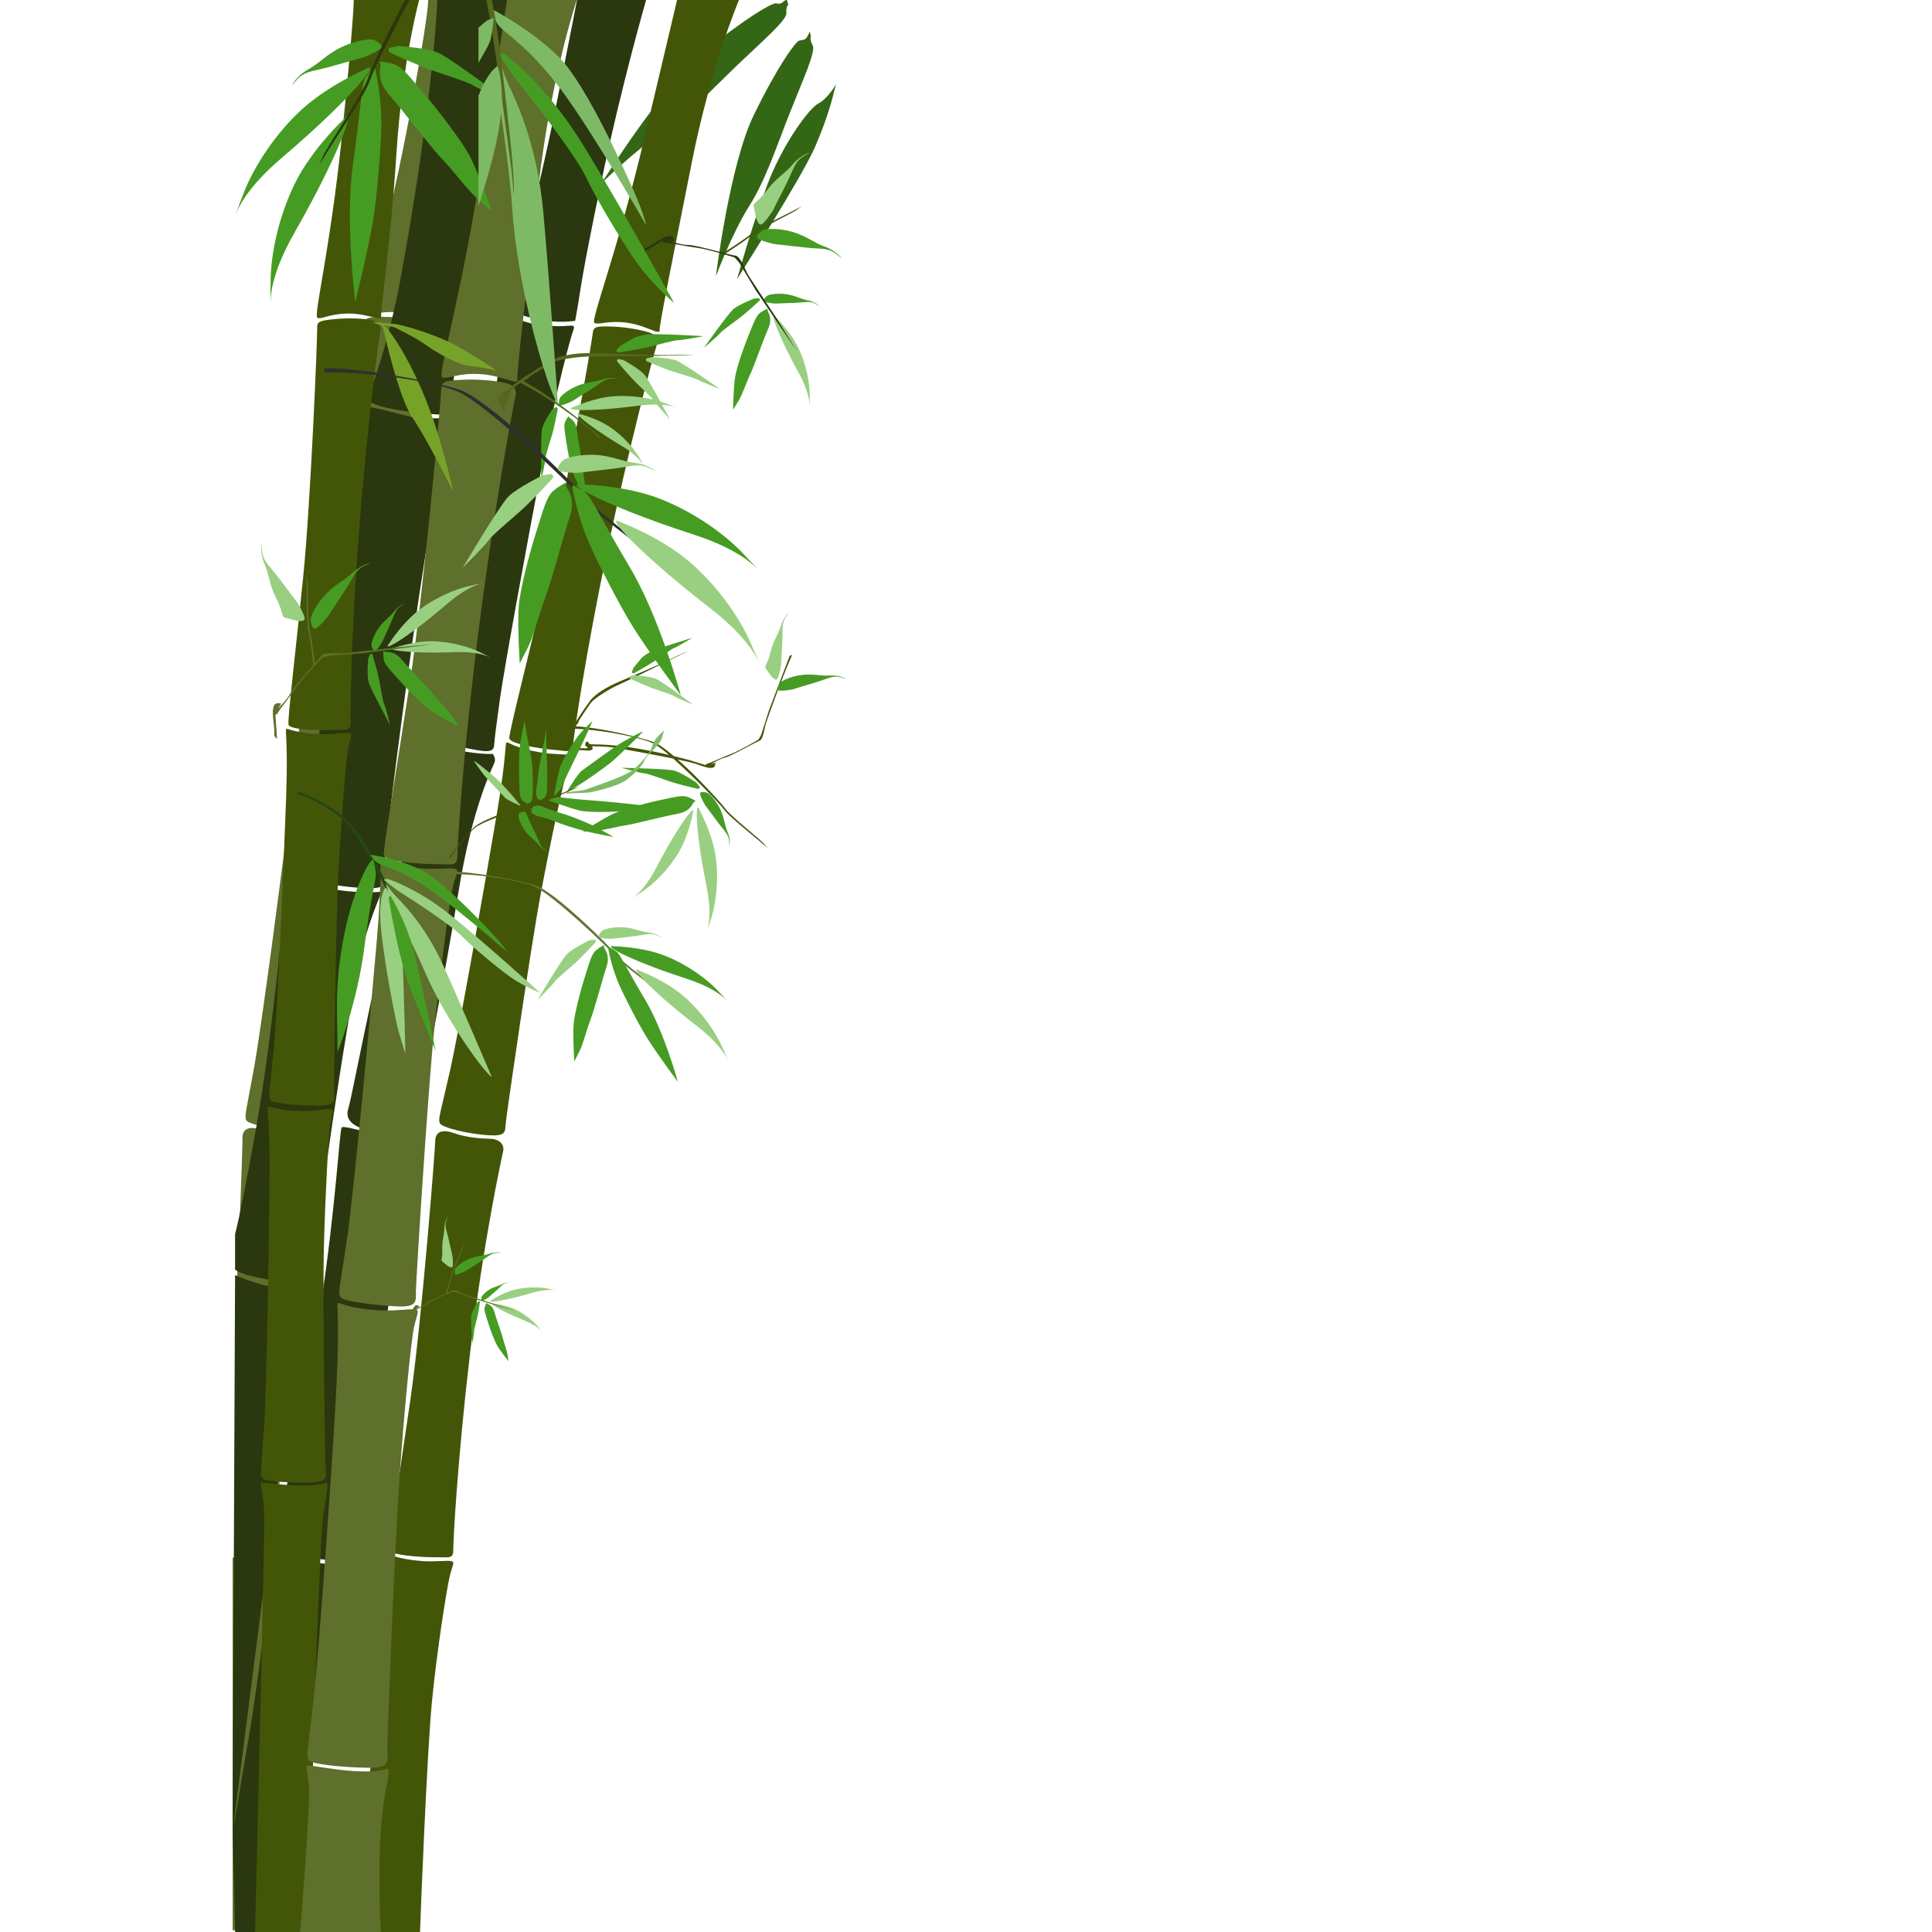 <?xml version="1.0" encoding="utf-8"?>
<!-- Generator: Adobe Illustrator 16.0.0, SVG Export Plug-In . SVG Version: 6.00 Build 0)  -->
<!DOCTYPE svg PUBLIC "-//W3C//DTD SVG 1.1//EN" "http://www.w3.org/Graphics/SVG/1.1/DTD/svg11.dtd">
<svg version="1.1" id="Layer_1" xmlns="http://www.w3.org/2000/svg" xmlns:xlink="http://www.w3.org/1999/xlink" x="0px" y="0px"
	 width="793.701px" height="793.701px" viewBox="0 0 793.701 793.701" enable-background="new 0 0 793.701 793.701"
	 xml:space="preserve">
<g>
	<g>
		<g>
			<g>
				<path fill="#346715" d="M343.474,34.588c0,0-3.295,5.84-7.294,7.942s-14.587,16.819-20.703,32.704
					c-6.118,15.884-12.705,39.478-12.705,39.478s26.351-41.347,31.996-54.194c5.647-12.847,7.765-22.425,7.765-22.425
					L343.474,34.588z"/>
				<path fill="#346715" d="M333.157,15.11c0,0-0.707,0.934,0.705,3.504c1.411,2.57-4.234,14.717-9.411,27.798
					c-5.177,13.082-9.881,27.565-16.704,38.31c-6.822,10.745-13.646,28.732-13.646,28.732s5.646-45.784,15.528-66.107
					c9.882-20.323,17.176-30.134,18.587-30.601c1.412-0.467,2.589,0,3.528-1.869c0.941-1.869,0.941-1.869,0.941-1.869L333.157,15.11
					z"/>
				<path fill="#346715" d="M323.882,1.921c0,0-1.033,0.558-0.826,3.478c0.208,2.919-10.015,11.635-20.201,21.395
					c-10.186,9.759-20.53,20.989-31.236,27.943s-24.444,20.496-24.444,20.496s24.311-39.307,41.81-53.709
					C306.482,7.121,317.226,1.21,318.704,1.369c1.479,0.158,1.648,0.515,3.286-0.796c1.64-1.311,1.372-0.164,1.372-0.164
					L323.882,1.921z"/>
			</g>
			<path fill="#5F6F2C" d="M149.043,302.346c0.146-3.864,3.294-35.961,10.413-79.508c7.116-43.546,15.517-81.682,16.626-85.505
				c1.109-3.824-1.421-4.841-3.331-5.4c-2.542-0.743-8.981-1.822-15.409-1.751c-6.431,0.07-7.565,0.349-7.672,3.244
				c-0.11,2.897-9.229,73.847-15.252,105.513c-6.022,31.667-11.912,59.794-11.679,62.058c0.236,2.267,12.716,3.719,18.491,3.945
				C147.005,305.167,148.896,306.207,149.043,302.346z M128.227,459.04c0.138-3.616,7.196-73.584,10.19-94.57
				c2.997-20.988,7.27-46.649,8.71-51.475c1.44-4.828,2.41-5.58,1.017-6.105c-1.394-0.527-6.9,0.067-12.384-0.642
				c-10.475-1.353-13.212-3.664-14.005-3.539c-0.787,0.128,0.304,4.421-2.654,28.56c-2.96,24.139-11.592,90.108-14.771,107.623
				c-3.177,17.518-3.991,19.562-3.167,21.299c0.84,1.769,11.873,3.961,20.268,4.097C128.655,464.405,128.089,462.66,128.227,459.04z
				 M177.094,130.855c-0.292-2.272,5.088-30.556,11.096-69.91c6.008-39.354,15.172-60.946,15.172-60.946h-27.499
				c0,0,0.854,3.344-8.528,52.367c-9.384,49.024-18.965,75.848-17.119,76.674c1.852,0.827,5.625-1.515,13.854-0.642
				C171.711,129.209,177.381,133.13,177.094,130.855z M96.571,540.334v97.999c3.646,0.242,7.656,0.238,10.273,0.104
				c5.771-0.293,7.746,0.572,7.549-3.286c-0.2-3.862,0.069-36.116,3.271-80.13c3.349-46.094,9.604-82.332,9.968-84.189
				c0.763-3.908-3.004-5.139-4.992-5.127c-3.785,0.022-9.481,0.146-15.64-1.712c-6.111-1.844-7.554,0.942-7.403,3.835
				C99.705,469.928,98.468,507.566,96.571,540.334z M101.512,640.23c-1.883-0.072-3.512-0.199-5.94-0.354v153.118l12.066-0.479
				c-0.118-7.656-0.352-74.062,0.721-94.531c1.108-21.173,4.074-47.117,5.076-52.053c1.003-4.938,1.903-5.774,0.469-6.173
				C112.469,639.357,107.037,640.444,101.512,640.23z"/>
			<g>
				<path fill="#2B370E" d="M213.601-0.001c0,0-11.303,53.868-16.654,90.255c-5.354,36.386-11.04,62.783-11.04,71.345
					c0,8.562,0.671,7.848-1.337,8.562c-2.008,0.713-17.062-0.714-25.09-2.497c-8.029-1.784-9.701-3.924-8.696-4.281
					c1.002-0.356,9.182-23.87,13.715-48.515c13.714-74.556,15.16-114.868,15.16-114.868H213.601z"/>
				<path fill="#2B370E" d="M183.897,171.586c0,0,2.009-0.356,1.34,1.784c-0.668,2.141-6.02,24.257-13.045,71.345
					c-7.025,47.088-13.714,101.668-14.049,107.73c-0.336,6.066,0.668,9.989-1.674,11.773c-2.341,1.785-21.075-0.355-27.766-2.498
					c-6.689-2.139-10.037-5.705-10.037-5.705s-1.488-2.144,1.933-10.703c3.42-8.562,12.825-51.218,19.848-96.879
					c7.025-45.66,8.661-80.414,9.668-81.127c1.003-0.713,7.023,1.07,15.72,3.211C174.533,172.658,183.897,171.586,183.897,171.586z"
					/>
				<path fill="#2B370E" d="M96.571,523.857c4.589,1.883,12.169,4.875,19.757,5.522c8.361,0.714,11.037-0.712,11.037-0.712
					s2.008-0.002,1.005,2.496c-1.005,2.498-4.837,14.271-7.771,30.323c-2.936,16.052-25.028,191.22-25.028,191.22L96.571,523.857z"
					/>
				<path fill="#2B370E" d="M96.571,507.04c1.859-7.431,4.447-19.974,8.717-44.006c6.021-33.893,12.376-94.177,11.373-98.101
					c-1.005-3.924,1.003-6.063,2.008-5.351c1.004,0.714,10.035,4.636,20.071,6.064c10.036,1.426,18.064,0.712,18.064,0.712
					s-3.559,8.205-6.356,17.479c-6.021,19.979-17.062,98.457-19.068,114.866c-2.008,16.41-3.01,23.187-2.008,27.11
					c1.004,3.925-17.729,0.356-25.424-1.428c-3.195-0.741-5.687-1.61-7.377-2.801V507.04z"/>
			</g>
			<g>
				<g>
					<path fill="#2B370E" d="M170.486,467.007c0,0,1.788-0.321,1.192,1.608c-0.595,1.932-5.361,21.878-11.62,64.347
						c-6.258,42.469-12.216,91.693-12.515,97.161c-0.298,5.471,0.595,9.01-1.49,10.619c-2.085,1.608-18.773-0.322-24.733-2.254
						c-5.957-1.93-8.939-5.146-8.939-5.146s-1.326-1.934,1.721-9.653c3.046-7.721,11.425-46.192,17.681-87.375
						c6.258-41.18,7.715-72.524,8.611-73.168c0.893-0.644,6.257,0.966,14.003,2.896
						C162.146,467.973,170.486,467.007,170.486,467.007z"/>
					<path fill="#2B370E" d="M95.571,751.54c1.657-6.701,2.155-12.218,5.96-33.894c5.363-30.566,9.955-72.722,9.062-76.261
						c-0.896-3.538,0.893-5.469,1.789-4.825c0.893,0.644,8.938,4.182,17.878,5.469c8.939,1.286,16.091,0.643,16.091,0.643
						s-3.17,7.4-5.661,15.766c-5.364,18.019-16.199,88.798-17.986,103.597c-1.788,14.801-1.625,31.666-1.428,31.666
						c8.091,0-16.969,0-24.705,0L95.571,751.54z"/>
				</g>
				<path fill="#2B370E" d="M265.426-0.001c0,0-10.012,34.707-18.277,74.035c-8.266,39.33-8.783,46.023-9.816,51.881
					c-1.034,5.856-1.034,5.856-1.034,5.856s-7.233,1.395-16.534-0.836c-9.3-2.231-11.883-4.184-11.883-4.184
					s-0.516-1.116,1.548-6.416c2.068-5.3,11.11-37.376,19.378-78.657c8.266-41.282,8.219-41.68,8.219-41.68H265.426z"/>
				<path fill="#2B370E" d="M220.54,133.447c0,0,4.391,0.558,9.299,0.558c4.91,0,6.718-1.116,5.685,1.674
					c-1.033,2.788-6.459,22.035-12.399,52.996c-5.943,30.961-16.018,85.91-17.826,99.019c-1.808,13.11-2.067,15.621-2.324,18.689
					c-0.26,3.07-3.876,2.511-11.886,0.837c-8.008-1.675-14.207-3.626-16.274-6.137c-2.066-2.511,0.775-2.232,3.359-13.11
					c1.525-6.423,16.532-80.331,20.15-97.067c3.615-16.735,9.042-55.506,8.784-58.576c-0.26-3.067-1.291-4.184,3.876-1.953
					C216.149,132.61,220.54,133.447,220.54,133.447z"/>
				<path fill="#2B370E" d="M202.454,309.729c0,0-5.422,0.279-13.689-1.395s-14.21-4.184-15.499-4.463
					c-1.294-0.279-0.261,5.3-2.328,18.967c-2.065,13.668-11.542,57.31-16.968,81.576c-5.424,24.268-9.639,47.012-10.931,51.194
					c-1.292,4.186,1.809,6.694,5.939,8.09c4.136,1.395,17.826,3.067,21.185,1.952c3.357-1.116,2.397-5.729,3.209-13.515
					c1.322-12.697,8.818-47.722,14.992-85.811c5.838-36.018,14.35-51.577,14.866-53.25
					C203.746,311.401,202.454,309.729,202.454,309.729z"/>
			</g>
			<path fill="#435607" d="M235.447,305.791c0.316-3.854,4.871-35.785,13.896-78.982c9.022-43.197,19.089-80.933,20.364-84.704
				c1.276-3.772-1.206-4.897-3.089-5.539c-2.509-0.852-8.893-2.209-15.318-2.417c-6.427-0.208-7.573,0.021-7.808,2.909
				c-0.237,2.889-12.462,73.376-19.87,104.752c-7.408,31.376-14.528,59.222-14.394,61.493c0.136,2.275,12.539,4.267,18.3,4.742
				C233.288,308.521,235.131,309.642,235.447,305.791z M258.101,132.659c7.598,1.141,13.092,5.304,12.903,3.019
				c-0.192-2.283,5.539-30.227,13.27-69.284c7.732-39.056,19.304-66.396,19.304-66.396h-25.435c0,0-1.916,8.271-13.442,56.842
				c-11.527,48.571-22.277,74.955-20.47,75.86C246.044,133.607,249.916,131.431,258.101,132.659z M145.158,793.7h27.395
				c0.219-7.653,2.901-73.963,4.872-94.366c2.037-21.105,6.14-46.939,7.357-51.827c1.22-4.89,2.156-5.687,0.74-6.146
				c-1.416-0.462-6.89,0.389-12.401-0.064c-10.524-0.863-13.363-3.045-14.15-2.884c-0.778,0.166-0.495,4.403-2.352,28.655
				c-1.86,24.253-6.483,90.557-8.861,108.201C146.305,786.056,145.394,791.07,145.158,793.7z M186.214,636.779
				c-0.03-3.867,1.655-36.079,6.786-79.912c5.371-45.904,13.212-81.838,13.657-83.678c0.935-3.871-2.776-5.264-4.763-5.338
				c-3.783-0.142-9.479-0.266-15.55-2.388c-6.024-2.106-7.588,0.614-7.564,3.511c0.021,2.899-5.481,73.227-10.058,105.142
				c-4.577,31.917-9.183,60.288-8.845,62.54s12.87,3.123,18.65,3.079C184.306,639.692,186.242,640.643,186.214,636.779z
				 M207.77,461.435c0.296-3.606,10.421-73.203,14.334-94.039c3.914-20.839,9.312-46.29,10.962-51.049
				c1.65-4.761,2.653-5.47,1.285-6.055c-1.369-0.587-6.897-0.231-12.346-1.177c-10.405-1.805-13.037-4.233-13.835-4.142
				c-0.793,0.094,0.108,4.43-3.906,28.418c-4.019,23.987-15.538,89.521-19.482,106.881c-3.945,17.363-4.847,19.37-4.1,21.142
				c0.761,1.803,11.687,4.472,20.066,4.971C207.962,466.813,207.472,465.045,207.77,461.435z"/>
			<g>
				<g>
					<path fill="#435607" d="M172.199-0.001c0,0-6.873,24.89-9.336,63.104c-2.461,38.214-6.725,64.798-6.251,66.951
						c0.473,2.154-5.35-1.118-12.809-1.24c-8.036-0.133-11.487,2.435-13.346,1.8c-1.859-0.633,5.127-27.149,10.032-74.915
						c4.903-47.766,4.841-55.699,4.841-55.699H172.199z"/>
					<path fill="#435607" d="M156.187,136.343c-0.748,3.758-5.63,41.01-8.808,83.336c-3.18,42.325-3.492,73.345-3.304,77.057
						c0.188,3.711-1.73,2.876-7.337,3.155c-5.607,0.277-17.803-0.048-18.223-2.196c-0.422-2.15,2.884-29.599,6.015-60.45
						c3.131-30.851,5.91-99.6,5.77-102.383c-0.138-2.784,0.933-3.147,7.146-3.765c6.214-0.618,12.534-0.136,15.058,0.359
						C154.398,131.828,156.933,132.585,156.187,136.343z"/>
					<path fill="#435607" d="M143.592,301.167c1.392,0.385,0.518,1.186-0.465,5.934c-0.983,4.746-2.933,29.695-4.045,50.058
						c-1.111,20.36-1.981,87.992-1.807,91.47c0.175,3.477,0.892,5.562-6.128,5.606c-7.02,0.047-18.81-0.731-19.954-2.191
						c-1.14-1.46-0.334-3.62,1.249-20.672c1.587-17.053,4.32-80.986,5.129-104.364c0.808-23.378-0.616-27.399,0.137-27.587
						c0.755-0.188,3.602,1.792,13.849,2.192C136.923,301.823,142.199,300.78,143.592,301.167z"/>
				</g>
				<g>
					<path fill="#435607" d="M136.055,455.652c1.404,0.349,0.551,1.172-0.302,5.944c-0.854,4.771-2.122,29.763-2.678,50.148
						c-0.557,20.383,0.416,88.014,0.687,91.485c0.27,3.471,1.042,5.536-5.973,5.769c-7.016,0.235-18.822-0.226-20.008-1.654
						c-1.178-1.429-0.431-3.609,0.688-20.697c1.119-17.09,2.109-81.073,2.281-104.464c0.17-23.392-1.364-27.373-0.615-27.581
						c0.749-0.209,3.647,1.694,13.901,1.818C129.406,456.488,134.653,455.305,136.055,455.652z"/>
					<path fill="#435607" d="M133.753,608.999c0,0,1.192-0.396,0.583,3.598c-0.605,3.994-1.965,11.12-2.386,20.375
						c-2.038,44.665-2.036,44.632-5.312,160.729h-21.852c4.087-170.327,4.085-170.373,3.43-176.826
						c-0.654-6.478-1.836-7.903-0.607-7.847c1.228,0.059,9.258,1.161,15.083,1.274C132.186,610.484,133.753,608.999,133.753,608.999
						z"/>
				</g>
			</g>
			<g>
				<g>
					<path fill="#5F6F2C" d="M236.938-0.001c0,0-10.533,31.349-15.706,76.267c-5.169,44.917-9.095,77.072-8.664,79.639
						c0.43,2.566-6.242-1.63-15.029-2.211c-9.469-0.625-13.69,2.198-15.844,1.342c-2.155-0.856,7.656-31.714,16.274-87.753
						c8.617-56.039,10.284-67.283,10.284-67.283H236.938z"/>
					<path fill="#5F6F2C" d="M211.69,163.297c-1.105,4.387-9.069,48.029-15.328,97.753c-6.262,49.722-8.473,86.283-8.473,90.671
						c0,4.387-2.211,3.292-8.837,3.292c-6.627,0-20.99-1.097-21.358-3.656c-0.367-2.56,5.156-34.734,10.681-70.93
						c5.522-36.195,12.881-117.1,12.881-120.391c0-3.291,1.283-3.656,8.648-4.021c7.365-0.365,14.791,0.573,17.735,1.304
						C209.853,157.867,212.795,158.909,211.69,163.297z"/>
					<path fill="#5F6F2C" d="M187.059,356.917c1.619,0.536,0.541,1.429-0.899,6.968c-1.44,5.541-5.218,34.848-7.74,58.793
						c-2.521,23.943-7.558,103.645-7.558,107.755c0,4.109,0.719,6.61-7.561,6.253c-8.279-0.355-22.138-1.965-23.396-3.752
						c-1.263-1.788-0.181-4.289,2.698-24.303c2.881-20.017,9.899-95.246,12.239-122.766c2.339-27.52,0.9-32.343,1.801-32.523
						c0.899-0.178,4.138,2.324,16.198,3.396C179.155,357.299,185.439,356.38,187.059,356.917z"/>
				</g>
				<g>
					<path fill="#5F6F2C" d="M170.768,537.998c1.708,0.502,0.614,1.472-0.687,7.296c-1.303,5.828-4.188,36.511-5.957,61.562
						c-1.767,25.049-5.155,108.311-5.008,112.595c0.149,4.284,0.988,6.864-7.656,6.786c-8.643-0.077-23.146-1.263-24.524-3.083
						c-1.382-1.818-0.342-4.464,1.942-25.429c2.282-20.968,7.896-99.638,9.346-128.409c1.45-28.771-0.223-33.748,0.709-33.968
						c0.932-0.218,4.398,2.277,17.006,2.968C162.544,538.678,169.061,537.496,170.768,537.998z"/>
					<path fill="#5F6F2C" d="M158.797,726.548c0,0,1.49-0.424,0.53,4.458c-0.961,4.882-1.96,9.61-2.846,20.983
						c-1.318,16.917-0.086,41.711-0.086,41.711h-33.07c0,0,4.103-50.792,3.638-58.796c-0.462-8.007-1.839-9.823-0.335-9.688
						c1.511,0.133,11.333,1.913,18.492,2.354C156.79,728.294,158.797,726.548,158.797,726.548z"/>
				</g>
			</g>
			<g>
				<path fill="#435607" d="M235.885,299.375c-0.427,0.73-0.785,1.382-0.854,1.496c-0.101,0.157-1.032,2.463-1.609,3.898
					l-0.438-1.301c0.216-0.487,0.471-1.068,0.78-1.775c0.315-0.717,0.711-1.507,1.164-2.337c-0.048,0-0.098-0.001-0.145-0.001
					l0.214-0.131c2.097-3.821,5.334-8.473,7.245-11.119c2.353-3.252,7.59-6.123,11.995-8.007c4.403-1.885,17.096-7.219,21.79-9.567
					c4.692-2.347,6.949-3.203,6.949-3.203s-23.197,11.477-28.25,13.71c-5.054,2.234-10.489,5.943-11.734,7.42
					c-1.247,1.477-5.323,7.839-5.323,7.839s0.264,0.267-0.424,1.022c-0.205,0.226-0.476,0.622-0.754,1.063
					c9.911,0.522,25.121,4.159,31.721,6.361c2.07,0.69,5.179,2.942,8.62,5.884c2.383,0.586,5.392,1.342,6.919,1.795
					c2.755,0.82,6.149,1.886,6.149,1.886l0.324-0.459l1.742-0.588c0,0,5.38-2.391,8.771-3.701
					c3.394-1.311,10.637-5.602,10.637-5.602l0.147-0.015c0.535-0.753,1.208-2.169,1.208-2.169l3.194-10.026l8.488-22.333
					l1.022-0.339c-0.106,0.233-0.228,0.476-0.328,0.707c-4.322,9.83-9.487,24.602-10.32,27.037c-0.83,2.433-1.157,6.978-2.822,7.534
					c-1.665,0.555-11.188,6.109-14,6.821c-2.812,0.715-5.942,2.861-5.942,2.861l1.851-0.725c0,0,0.189,1.989-1.312,2.128
					s-2.485-0.119-6.614-1.589c-1.207-0.429-4.018-1.087-7.514-1.825c8.267,7.348,17.77,17.76,19.425,20.071
					c2.349,3.281,15.508,13.539,16.274,14.854l1.387,1.658c-1.917-2.092-15.633-12.614-18.043-15.979
					c-1.665-2.329-12.516-13.591-20.916-20.992c-8.336-1.71-19.349-3.694-22.691-4.27c-5.082-0.881-10.677-0.761-10.677-0.761
					s-0.233-0.328,0.191,0.434c0.428,0.761-0.147,1.618-3.366,1.217c-1.213-0.152-3.172-0.048-5.361,0.184l-0.354-1.054
					c3.75-0.143,6.977,0.05,6.977,0.05l-0.005-0.604l-0.907-0.468l0.118-0.918c0,0,0.115-0.917,0.89-0.737
					c0.781,0.18,0.115,0.644,0.956,0.968c0.844,0.324,4.443-0.212,13.785,0.981c9.343,1.194,17.286,3.139,17.286,3.139
					s0.563,0.135,1.432,0.344c-2.748-2.334-5.113-4.109-6.619-4.799C262.024,302.504,245.633,299.65,235.885,299.375z"/>
				<g>
					<g>
						<path fill="#469C23" d="M319.515,282.494c0,0-0.327,0.718,0.315,1.129c0.646,0.412,5.384-0.187,6.468-0.604
							c1.084-0.421,9.155-2.673,12.102-3.794c2.949-1.12,4.285-1.349,5.651-1.217c1.367,0.132,3.517,0.923,3.517,0.923
							s-2.518-1.647-6.47-1.407c-3.957,0.24-6.973-0.797-11.428-0.277c-4.456,0.519-8.544,2.336-9.235,3.307
							C319.744,281.529,319.515,282.494,319.515,282.494z"/>
						<path fill="#99CF81" d="M318.064,278.905c0,0,0.568,0.553,1.179,0.095s1.677-5.084,1.653-6.237
							c-0.022-1.157,0.627-9.455,0.583-12.586c-0.046-3.136,0.197-4.459,0.793-5.688c0.594-1.227,2.084-2.959,2.084-2.959
							s-2.424,1.78-3.558,5.547c-1.136,3.771-3.156,6.224-4.198,10.556c-2.057,8.529-3.644,4.573-0.052,9.749
							C317.23,278.359,318.064,278.905,318.064,278.905z"/>
					</g>
					<g>
						<path fill="#469C23" d="M284.81,329.89c-0.588,0.862-1.584,3.502-6.311,4.389c-6.154,1.155-17.959,4.242-20.864,4.67
							c-4.336,0.641-10.156,2.275-13.373,2.463c-3.218,0.191-4.82,0.207-4.82,0.207s8.21-5.333,12.737-7.424
							c4.526-2.092,14.646-4.612,19.733-5.659c5.09-1.046,8.348-1.978,10.511-1.173c2.156,0.803,3.342,1.729,3.342,1.729
							l-0.037,0.173C285.728,329.265,285.398,329.023,284.81,329.89z"/>
						<path fill="#469C23" d="M288.458,325.4c0,0-0.703-0.062-0.861,0.594c-0.16,0.654,1.724,4.417,2.394,5.194
							c0.668,0.777,4.918,6.825,6.722,8.948c1.804,2.123,2.384,3.165,2.67,4.339c0.288,1.174,0.247,3.188,0.247,3.188
							s0.653-2.57-0.7-5.783c-1.356-3.215-1.36-6.022-3.094-9.573c-1.735-3.55-4.457-6.414-5.478-6.707
							C289.337,325.311,288.458,325.4,288.458,325.4z"/>
						<path fill="#99CF81" d="M287.347,332.735c0,0,5.379,9.743,6.697,19.395c1.321,9.652,0.028,18.898-1.688,24.554
							c-1.717,5.654-2.106,6.325-2.106,6.325s2.741-5.463-0.026-19.114c-2.77-13.646-3.605-22.106-3.847-25.647
							c-0.244-3.538-0.146-6.627,0.315-6.458C287.156,331.958,287.347,332.735,287.347,332.735z"/>
						<path fill="#99CF81" d="M284.669,333.876c0,0-1.678,9.423-6.034,16.615c-4.354,7.189-10.242,12.708-14.468,15.59
							c-4.225,2.877-4.851,3.119-4.851,3.119s4.811-2.202,10.359-12.852c5.553-10.647,9.587-16.78,11.346-19.286
							c1.759-2.509,3.504-4.531,3.721-4.17C284.962,333.253,284.669,333.876,284.669,333.876z"/>
						<path fill="#469C23" d="M287.532,323.303c0,0-0.193,0.921-0.904,0.768c-2.415-0.528-8.233-1.995-10.614-2.76
							c-3.085-0.993-9.761-3.513-11.272-3.604c-1.508-0.09-9.475-2.281-9.475-2.281s18.781,0.332,21.81,1.178
							c3.03,0.848,9.022,4.906,9.022,4.906L287.532,323.303z"/>
					</g>
					<g>
						<path fill="#99CF81" d="M258.725,277.848c0,0-0.362,0.727,0.202,0.997c1.919,0.917,6.645,2.997,8.668,3.735
							c2.624,0.957,8.496,2.776,9.569,3.511c1.067,0.733,7.64,3.457,7.64,3.457s-12.902-9.691-15.407-10.717
							c-2.506-1.025-8.741-1.44-8.741-1.44L258.725,277.848z"/>
						<path fill="#469C23" d="M259.54,276.123c0,0,0.379,0.718,0.933,0.423c1.872-1.001,6.344-3.582,8.132-4.773
							c2.321-1.547,7.253-5.2,8.479-5.63c1.229-0.427,7.305-4.111,7.305-4.111s-15.473,4.68-17.78,6.09
							c-3.44,2.105-2.837,2.041-6.309,6.18L259.54,276.123z"/>
					</g>
				</g>
			</g>
			<g>
				<path fill="#469C23" d="M217.984,331.96c0,0,0.526,0.448,0.849,0.017c0.322-0.431-0.1-0.637,0.698-0.823
					c0.798-0.19,2.222-0.393,3.882,0.456c1.659,0.847,6.424,2.201,9.155,3.101c2.73,0.899,8.31,3.056,11.651,4.783
					c3.342,1.729,7.801,4.332,7.801,4.332s-4.76-0.843-10.149-2.037c-5.385-1.196-12.075-3.522-14.639-4.594
					c-2.562-1.071-4.35-1.461-5.833-1.8c-1.481-0.341-3.36-1.419-3.127-2.005c0.234-0.586,0.407-0.786,0.272-0.833
					c-0.137-0.05-0.723-0.111-0.723-0.111L217.984,331.96z"/>
				<path fill="#469C23" d="M221.854,328.994c0,0,0.212-0.356-0.11-0.452c-0.323-0.095-1.186-0.271-1.464-2.261
					c-0.279-1.991,0.538-3.903,0.79-7.535c0.254-3.631,1.595-9.517,2.285-13.179c0.693-3.66,1.143-6.531,1.143-6.531
					s-0.197,2.88,0.008,7.815c0.204,4.933,0.342,9.816,0.295,13.666c-0.048,3.853-0.136,5.806-0.746,6.712
					c-0.611,0.907-1.739,1.264-1.871,1.434C222.045,328.836,221.854,328.994,221.854,328.994z"/>
				<path fill="#469C23" d="M213.646,333.841c0,0,1.457-0.472,1.993-0.331c0.54,0.139,1.288,2.453,1.595,3.236
					c0.305,0.783,3.055,6.182,3.898,8.301c0.844,2.12,1.377,2.942,2.121,3.604c0.742,0.662,2.224,1.415,2.224,1.415
					s-2.124-0.529-3.937-2.749c-1.815-2.222-3.856-3.318-5.764-5.941c-1.911-2.625-2.937-5.694-2.753-6.538
					C213.21,333.991,213.646,333.841,213.646,333.841z"/>
				<path fill="#99CF81" d="M213.57,330.992L213.57,330.992c-0.009-0.005-5.163-2.319-6.03-3.206
					c-0.869-0.886-7.081-7.473-8.409-9.045c-1.323-1.57-4.277-5.801-4.41-6.175c-0.135-0.376,7.228,5.471,9.157,7.226
					c1.93,1.755,6.647,7.03,6.71,7.167c0.061,0.142,3.215,3.915,3.215,3.915L213.57,330.992z"/>
				<path fill="#469C23" d="M232.959,325.076L232.959,325.076c0.008-0.015,4.418-7.216,5.904-8.339
					c1.489-1.125,12.497-9.118,15.095-10.794s9.479-5.277,10.067-5.407c0.589-0.131-9.517,9.701-12.503,12.235
					c-2.983,2.537-11.754,8.557-11.972,8.624c-0.221,0.066-6.456,4.046-6.456,4.046L232.959,325.076z"/>
				<path fill="#7EBA65" d="M239.717,324.634c0,0,17.142-5.585,20.481-8.438c3.339-2.857,7.101-7.276,7.623-9.316
					c0.521-2.041,1.212-2.806,2.291-4.15c1.08-1.343,2.941-2.181,2.75-3.805c-0.005-0.042-0.147,2.392-1.212,4.943
					c-1.078,2.586-5.92,6.211-6.83,8.418c-0.91,2.208-4.197,5.65-7.557,8.172c-3.355,2.522-13.767,5.048-15.91,5.179
					c-2.144,0.129-8.979,0.352-8.979,0.352l0.557-0.545L239.717,324.634z"/>
				<path fill="#469C23" d="M216.671,330.09c0,0,1.086-0.083,1.61-0.882c0.525-0.802,0.615-3.719,0.589-9.231
					c-0.024-5.51-0.635-9.398-1.512-13.441c-0.875-4.046-1.855-10.385-1.855-10.385s-1.552,6.66-2.023,11.257
					c-0.476,4.596-0.17,17.594,0.118,19.215c0.291,1.62,1.192,2.457,1.841,2.808c0.646,0.353,0.826,0.682,0.826,0.682
					L216.671,330.09z"/>
				<path fill="#469C23" d="M227.692,326.026c0,0,1.447-7.544,2.313-10.578c0.866-3.037,6.177-11.695,8.391-14.197
					c2.212-2.5,5.048-5.042,5.048-5.042s-4.749,10.61-7.516,16.127c-2.766,5.516-5.167,10.885-5.381,11.457
					c-0.213,0.572-2.501,2.892-2.501,2.892l-0.551,0.159L227.692,326.026z"/>
				<path fill="#469C23" d="M225.915,329.02c0,0,8.394,2.997,11.937,3.921c3.546,0.928,15.323,0.764,19.123,0.047
					c3.799-0.717,8.004-2.025,8.004-2.025s-13.397-1.535-20.539-2.043c-7.141-0.502-13.921-1.284-14.617-1.408
					c-0.697-0.126-4.357,0.77-4.357,0.77l-0.485,0.451L225.915,329.02z"/>
				<path fill="#435607" d="M195.143,340.059c-2.663,2.175-6.913,7.601-10.32,12.772l-0.081-0.823
					c3.462-4.819,7.602-9.687,10.014-12.137c3.832-3.891,24.044-9.971,27.059-10.479c2.866-0.482,13.653-5.722,14.749-5.803
					l1.514-0.374c-1.948,0.571-13.092,6.092-16.036,6.587C219.163,330.287,198.929,336.968,195.143,340.059z"/>
			</g>
			<g>
				<path fill="#637231" d="M252.763,392.798c2.788,3.58,18.267,14.497,20.459,16.703l-1.592-1.752
					c-0.897-1.406-15.757-12.06-18.474-15.546c-2.854-3.668-25.63-26.319-33.663-28.646c-7.343-2.128-24.364-5.445-35.232-5.562
					v1.17c10.473-0.338,28.092,2.103,35.259,5.046C226.427,367.049,250.037,389.301,252.763,392.798z M273.404,409.699
					c-0.045-0.054-0.106-0.121-0.183-0.198L273.404,409.699z"/>
				<g>
					<path fill="#469C23" d="M249.763,388.979c0,0,1.094,7.869,4.99,16.458c1.404,3.104,7.06,14.541,11.198,21.145
						c4.138,6.604,12.537,17.89,12.537,17.89s-5.626-20.683-13.538-33.926c-6.919-11.576-10.236-18.605-11.617-19.569
						C250.457,388.969,249.763,388.979,249.763,388.979z"/>
					<path fill="#469C23" d="M248.325,389.573c0.484,0.965,2.367,3.194,0.771,7.866c-1.596,4.671-4.74,16.802-6.36,20.998
						c-1.621,4.197-3.096,10.223-4.56,13.194c-1.462,2.969-2.26,4.409-2.26,4.409s-0.661-10.04-0.259-15.144
						c0.404-5.104,3.259-15.42,4.896-20.493c1.636-5.075,2.446-8.458,4.272-9.979c1.823-1.521,3.263-2.11,3.263-2.11l0.136,0.123
						C248.225,388.439,247.841,388.61,248.325,389.573z"/>
					<path fill="#99CF81" d="M246.114,384.042c0,0-0.412,0.594,0.099,1.067c0.513,0.474,4.876,0.702,5.92,0.499
						c1.045-0.202,8.678-0.923,11.517-1.457c2.837-0.531,4.074-0.522,5.282-0.181c1.208,0.34,3.013,1.399,3.013,1.399
						s-1.991-1.889-5.594-2.312c-3.598-0.423-6.142-1.845-10.236-2.097c-4.094-0.254-8.072,0.723-8.853,1.485
						C246.478,383.208,246.114,384.042,246.114,384.042z"/>
					<path fill="#469C23" d="M252.189,388.753c0,0,11.555,0.146,20.964,3.869c9.41,3.721,17.129,9.568,21.379,13.974
						c4.25,4.406,4.658,5.093,4.658,5.093s-3.557-5.222-17.319-9.68s-21.852-8.008-25.18-9.587
						c-3.328-1.581-6.076-3.238-5.689-3.566C251.391,388.531,252.189,388.753,252.189,388.753z"/>
					<path fill="#99CF81" d="M262.595,398.733c0,0,10.952,4.084,18.624,10.841c7.673,6.758,12.995,14.963,15.516,20.607
						c2.521,5.646,2.675,6.439,2.675,6.439s-1.579-6.187-13.142-15.131c-11.562-8.943-18.034-15.087-20.656-17.727
						c-2.621-2.64-4.665-5.157-4.181-5.337C261.913,398.249,262.595,398.733,262.595,398.733z"/>
					<path fill="#99CF81" d="M244.354,385.971c0,0,0.736,0.64,0.233,1.196c-1.703,1.888-5.984,6.339-7.884,8.079
						c-2.468,2.249-8.14,6.931-8.987,8.235c-0.852,1.298-6.876,7.3-6.876,7.3s9.835-16.599,12.14-18.874
						c2.305-2.274,9.023-5.566,9.023-5.566L244.354,385.971z"/>
				</g>
			</g>
			<g>
				<g>
					<g>
						<path fill="#469C23" d="M234.093,171.695c0.588,0.453,2.419,1.278,2.828,4.64c0.531,4.376,2.171,12.811,2.34,14.87
							c0.251,3.076,1.139,7.24,1.12,9.507c-0.016,2.269-0.079,3.395-0.079,3.395s-3.412-6.018-4.685-9.294
							c-1.277-3.279-2.595-10.503-3.098-14.125c-0.506-3.623-1.014-5.956-0.339-7.435c0.674-1.478,1.389-2.266,1.389-2.266
							l0.124,0.034C233.693,171.02,233.504,171.242,234.093,171.695z"/>
						<path fill="#469C23" d="M229.61,165.565c0,0-0.114,0.719,0.562,0.928c0.673,0.21,4.744-1.473,5.606-2.11
							c0.859-0.636,7.487-4.6,9.836-6.314c2.348-1.714,3.478-2.239,4.729-2.455c1.248-0.215,3.354-0.033,3.354-0.033
							s-2.645-0.853-6.104,0.32c-3.461,1.175-6.4,0.984-10.238,2.529c-3.837,1.543-7.026,4.153-7.401,5.185
							C229.577,164.651,229.61,165.565,229.61,165.565z"/>
						<path fill="#99CF81" d="M235.305,167.333c0,0,8.641-3.981,16.972-4.545c8.332-0.565,16.168,1.051,20.907,2.82
							c4.738,1.767,5.29,2.135,5.29,2.135s-4.519-2.623-16.35-1.064c-11.83,1.558-19.112,1.781-22.156,1.787
							c-3.04,0.005-5.677-0.255-5.507-0.635C234.632,167.451,235.305,167.333,235.305,167.333z"/>
						<path fill="#99CF81" d="M237.976,170.03c0,0,7.426,1.819,12.932,5.624c5.501,3.805,9.592,8.726,11.664,12.202
							c2.073,3.472,2.233,3.977,2.233,3.977s-1.504-3.898-9.702-8.825c-8.197-4.929-12.874-8.426-14.778-9.941
							c-1.908-1.516-3.429-2.997-3.129-3.147C237.494,169.766,237.976,170.03,237.976,170.03z"/>
						<path fill="#469C23" d="M228.376,167.196c0,0,0.847,0.333,0.731,0.994c-0.391,2.232-1.508,7.586-2.116,9.748
							c-0.787,2.805-2.829,8.812-2.857,10.248c-0.024,1.433-1.721,8.735-1.721,8.735s-0.393-17.993,0.265-20.766
							c0.656-2.773,4.123-7.875,4.123-7.875L228.376,167.196z"/>
					</g>
					<g>
						<path fill="#99CF81" d="M253.933,147.477c0,0-0.736,0.577-0.284,1.134c1.539,1.891,5.425,6.36,7.165,8.114
							c2.252,2.276,7.461,7.033,8.211,8.321c0.748,1.287,6.229,7.323,6.229,7.323s-8.615-16.373-10.71-18.661
							c-2.098-2.291-8.377-5.765-8.377-5.765L253.933,147.477z"/>
						<path fill="#99CF81" d="M265.463,147.289c0,0-0.393,0.849,0.266,1.14c2.234,0.991,7.743,3.221,10.094,4
							c3.049,1.011,9.863,2.901,11.121,3.71c1.255,0.808,8.9,3.715,8.9,3.715s-15.164-10.703-18.078-11.796
							c-2.92-1.094-10.098-1.359-10.098-1.359L265.463,147.289z"/>
						<path fill="#469C23" d="M253.217,143.86c0,0,0.126,1.021,0.916,0.913c2.676-0.36,9.144-1.447,11.804-2.072
							c3.448-0.812,10.945-2.972,12.599-2.938c1.648,0.033,10.521-1.653,10.521-1.653s-20.483-1.284-23.857-0.629
							c-5.029,0.98-4.283,1.172-10.266,4.554L253.217,143.86z"/>
					</g>
					<path fill="#566720" d="M210.083,158.821c0.753-0.652,1.641-1.344,2.612-2.053c-0.054-0.026-0.113-0.056-0.167-0.082
						l0.319-0.031c4.488-3.254,10.745-6.849,14.382-8.852c4.475-2.464,12.049-2.938,18.129-2.727
						c6.083,0.209,23.553,0.925,30.219,0.76c6.663-0.165,9.719,0.067,9.719,0.067s-32.874,0.673-39.888,0.515
						c-7.019-0.158-15.279,1.169-17.512,2.195c-2.237,1.021-10.389,6.124-10.389,6.124s0.158,0.45-1.04,0.944
						c-0.362,0.148-0.888,0.457-1.451,0.812c10.782,5.774,25.695,17.62,32.362,23.859l-1.593-0.75
						c-6.857-6.808-21.988-17.243-32.003-22.293c-0.889,0.605-1.656,1.161-1.797,1.251c-0.201,0.128-2.529,2.27-3.977,3.605
						l0.207-1.726C208.732,159.995,209.343,159.464,210.083,158.821z"/>
				</g>
				<path fill="#566720" d="M207.418,166.828c0,0,1.062-1.9,1.479-3.223c0.413-1.323,1.203-3.207,0.963-3.578
					c-0.244-0.372-1.762,0.077-2.664,0.975c-0.9,0.899-2.589,2.067-2.44,3.696c0.074,0.808,2.113,4.782,2.187,4.416
					C207.073,168.46,207.418,166.828,207.418,166.828z"/>
			</g>
			<path fill="#77A228" d="M153.368,132.493c0,0,3.293,1.172,3.736,1.647c0.438,0.476,1.891,7.629,2.841,11.121
				c0.949,3.491,5.119,19.759,9.322,26s11.142,19.28,12.356,21.773c1.212,2.494,4.582,8.922,4.582,8.922
				s-4.926-23.297-12.852-41.611c-7.925-18.312-14.752-26.003-14.752-26.003l-1.221-0.821l4.474,0.877c0,0,8.35,3.906,13.513,7.601
				c5.168,3.695,13.263,7.952,17.677,8.338c4.411,0.386,10.926,1.904,10.926,1.904s-8.263-5.736-16.754-10.357
				c-8.492-4.62-22.313-8.64-25.497-8.849c-3.181-0.209-7.673-0.8-7.673-0.8L153.368,132.493z"/>
			<g>
				<g>
					<path fill="#469C23" d="M315.491,127.954c0.358,0.889,1.875,3.001,0.121,7.033c-2.277,5.25-5.977,15.77-7.142,18.188
						c-1.738,3.611-3.476,8.857-4.985,11.387c-1.508,2.533-2.319,3.755-2.319,3.755s0.128-8.957,0.851-13.456
						c0.724-4.501,3.987-13.456,5.8-17.844c1.814-4.389,2.778-7.334,4.504-8.555c1.727-1.219,3.048-1.642,3.048-1.642l0.114,0.118
						C315.482,126.939,315.127,127.065,315.491,127.954z"/>
					<path fill="#469C23" d="M313.92,122.887c0,0-0.409,0.499,0.014,0.956c0.419,0.457,4.275,0.966,5.217,0.86
						c0.94-0.106,7.769-0.213,10.326-0.485c2.556-0.274,3.653-0.177,4.704,0.211c1.049,0.384,2.573,1.452,2.573,1.452
						s-1.638-1.815-4.8-2.445c-3.166-0.628-5.32-2.068-8.938-2.58s-7.218,0.074-7.966,0.695
						C314.303,122.175,313.92,122.887,313.92,122.887z"/>
					<path fill="#99CF81" d="M318.479,130.112c0,0,6.37,6.116,9.649,13.108c3.281,6.992,4.489,14.285,4.529,18.965
						c0.037,4.677-0.101,5.273-0.101,5.273s0.783-4.772-4.539-14.447c-5.317-9.676-7.952-15.884-8.97-18.502
						c-1.021-2.619-1.674-4.982-1.288-4.958C318.149,129.569,318.479,130.112,318.479,130.112z"/>
					<path fill="#469C23" d="M311.833,122.509c0,0,0.607,0.618,0.125,1.078c-1.646,1.556-5.765,5.205-7.575,6.612
						c-2.35,1.826-7.716,5.582-8.564,6.678c-0.844,1.093-6.622,5.996-6.622,5.996s9.912-14.04,12.118-15.896
						c2.208-1.858,8.407-4.306,8.407-4.306L311.833,122.509z"/>
				</g>
				<g>
					<path fill="#469C23" d="M311.364,96.375c0,0-0.744,0.672-0.205,1.475c0.543,0.8,6.364,2.477,7.839,2.531
						c1.476,0.053,12.016,1.471,16.016,1.64c4.003,0.171,5.672,0.574,7.196,1.412c1.523,0.836,3.624,2.833,3.624,2.833
						s-2.096-3.177-6.819-4.875c-4.726-1.7-7.712-4.417-13.163-6.042c-5.451-1.625-11.134-1.555-12.431-0.77
						C312.123,95.367,311.364,96.375,311.364,96.375z"/>
					<path fill="#99CF81" d="M311.499,91.473c0,0,0.379,0.928,1.324,0.699c0.942-0.228,4.531-5.079,5.09-6.434
						c0.559-1.357,5.527-10.693,7.067-14.364c1.538-3.671,2.497-5.091,3.813-6.224c1.313-1.132,3.924-2.402,3.924-2.402
						s-3.724,0.86-6.957,4.677c-3.234,3.824-6.83,5.668-10.243,10.191c-6.725,8.901-6.565,3.5-5.011,11.322
						C310.804,90.42,311.499,91.473,311.499,91.473z"/>
				</g>
				<path fill="#435607" d="M308.921,95.822c3.009-2.647,18.231-9.604,20.498-11.161l-1.673,1.263
					c-1.007,1.07-15.651,7.898-18.585,10.482c-1.252,1.101-5.873,4.385-11.411,7.944l-0.89-0.285
					C302.557,100.514,307.708,96.89,308.921,95.822z"/>
				<path fill="#2B370E" d="M274.88,96.951c1.889-0.264,2.239,2.246,2.239,2.246l-2.489-0.356c0,0,4.48,1.739,8.152,1.803
					c3.674,0.062,17.025,4.146,19.237,4.349c2.213,0.203,3.94,5.713,5.671,8.476c1.732,2.763,11.362,17.346,11.564,17.604
					l8.278,13.415l-16.965-25.092l-6.854-11.443c0,0-1.243-1.553-2.122-2.324l-0.183,0.023c0,0-10.177-3.19-14.738-3.822
					c-4.563-0.63-11.884-2.018-11.884-2.018l-2.32-0.219l-0.534-0.472c0,0-3.87,2.3-7.028,4.114
					c-0.453,0.26-1.032,0.576-1.679,0.927l0.663-1.517c1.485-0.751,2.631-1.374,3.307-1.81
					C271.854,97.819,272.99,97.215,274.88,96.951z"/>
			</g>
			<g>
				<path fill="#2F2F2F" d="M239.707,205.293c4.333,5.563,28.393,22.531,31.801,25.961l-2.474-2.723
					c-1.394-2.188-24.493-18.746-28.714-24.166c-4.44-5.699-39.843-40.908-52.328-44.527c-11.416-3.307-37.87-8.461-54.764-8.643
					v1.816c16.276-0.523,43.667,3.269,54.803,7.844C198.773,165.267,235.472,199.855,239.707,205.293z M271.79,231.564
					c-0.065-0.084-0.162-0.19-0.282-0.311L271.79,231.564z"/>
				<g>
					<path fill="#469C23" d="M235.042,199.355c0,0,1.702,12.231,7.756,25.584c2.187,4.824,10.978,22.602,17.409,32.865
						c6.433,10.266,19.487,27.812,19.487,27.812s-8.747-32.152-21.044-52.735c-10.753-17.996-15.91-28.924-18.057-30.422
						C236.124,199.34,235.042,199.355,235.042,199.355z"/>
					<path fill="#469C23" d="M232.809,200.279c0.753,1.498,3.681,4.965,1.199,12.227c-2.479,7.26-7.367,26.117-9.887,32.641
						s-4.815,15.892-7.086,20.508c-2.271,4.617-3.514,6.854-3.514,6.854s-1.028-15.606-0.401-23.539
						c0.63-7.932,5.062-23.969,7.607-31.855c2.543-7.889,3.806-13.146,6.64-15.511c2.836-2.364,5.073-3.278,5.073-3.278l0.213,0.189
						C232.653,198.514,232.055,198.781,232.809,200.279z"/>
					<path fill="#99CF81" d="M229.371,191.679c0,0-0.64,0.923,0.155,1.661c0.795,0.736,7.578,1.092,9.202,0.775
						c1.624-0.314,13.488-1.438,17.897-2.264c4.41-0.828,6.337-0.812,8.215-0.283c1.878,0.527,4.683,2.174,4.683,2.174
						s-3.1-2.936-8.693-3.594c-5.595-0.657-9.549-2.866-15.914-3.258c-6.364-0.396-12.547,1.122-13.763,2.307
						C229.938,190.385,229.371,191.679,229.371,191.679z"/>
					<path fill="#469C23" d="M238.815,199.004c0,0,17.96,0.229,32.588,6.014c14.627,5.785,26.622,14.875,33.229,21.723
						c6.604,6.848,7.242,7.915,7.242,7.915s-5.527-8.118-26.922-15.047c-21.394-6.929-33.967-12.446-39.14-14.902
						s-9.445-5.033-8.843-5.542C237.574,198.657,238.815,199.004,238.815,199.004z"/>
					<path fill="#99CF81" d="M254.989,214.518c0,0,17.023,6.35,28.949,16.852c11.927,10.504,20.199,23.258,24.118,32.031
						c3.919,8.777,4.156,10.01,4.156,10.01s-2.45-9.617-20.424-23.52c-17.972-13.902-28.034-23.451-32.11-27.555
						c-4.073-4.104-7.251-8.016-6.501-8.293C253.928,213.764,254.989,214.518,254.989,214.518z"/>
					<path fill="#99CF81" d="M226.635,194.68c0,0,1.145,0.994,0.363,1.86c-2.645,2.935-9.3,9.854-12.258,12.556
						c-3.833,3.498-12.648,10.777-13.969,12.799c-1.318,2.021-10.687,11.35-10.687,11.35s15.288-25.803,18.869-29.338
						c3.582-3.536,14.027-8.652,14.027-8.652L226.635,194.68z"/>
				</g>
			</g>
			<g>
				<g>
					<path fill="#469C23" d="M158.595,267.849c0.961,0.077,3.54-0.324,6.393,3.034c3.71,4.371,11.533,12.358,13.191,14.474
						c2.477,3.158,6.426,7.045,8.031,9.518c1.607,2.472,2.346,3.737,2.346,3.737s-8.011-4.114-11.742-6.767
						c-3.733-2.656-10.341-9.56-13.482-13.131c-3.144-3.574-5.368-5.745-5.696-7.825c-0.325-2.079-0.116-3.439-0.116-3.439
						l0.158-0.048C157.677,267.401,157.63,267.773,158.595,267.849z"/>
					<path fill="#469C23" d="M153.327,266.976c0,0,0.266,0.587,0.867,0.417c0.6-0.168,2.782-3.366,3.107-4.249
						c0.324-0.883,3.281-6.996,4.178-9.387c0.896-2.393,1.474-3.325,2.291-4.083c0.817-0.761,2.461-1.638,2.461-1.638
						s-2.367,0.643-4.349,3.17c-1.98,2.532-4.241,3.803-6.318,6.787c-2.079,2.981-3.16,6.441-2.936,7.382
						C152.857,266.319,153.327,266.976,153.327,266.976z"/>
					<path fill="#99CF81" d="M159.742,264.545c0,0,5.427-8.677,12.614-14.089c7.187-5.412,15.227-8.561,20.562-9.753
						c5.335-1.19,6.054-1.183,6.054-1.183s-5.646,0.289-15.401,8.657c-9.753,8.366-16.197,12.854-18.942,14.647
						c-2.745,1.793-5.282,3.11-5.354,2.668C159.201,265.05,159.742,264.545,159.742,264.545z"/>
					<path fill="#99CF81" d="M161.872,266.159c0,0,8.358-2.924,16.125-2.713c7.765,0.212,14.877,2.402,19.111,4.457
						c4.23,2.058,4.706,2.445,4.706,2.445s-3.949-2.826-15.044-2.426c-11.096,0.399-17.865-0.038-20.681-0.303
						c-2.816-0.264-5.237-0.741-5.043-1.073C161.237,266.206,161.872,266.159,161.872,266.159z"/>
					<path fill="#469C23" d="M152.055,268.661c0,0,0.828-0.263,1.024,0.372c0.666,2.157,2.112,7.446,2.571,9.685
						c0.595,2.901,1.579,9.347,2.189,10.588c0.607,1.239,2.44,8.565,2.44,8.565s-8.218-15.082-8.903-17.871
						c-0.687-2.792-0.122-9.391-0.122-9.391L152.055,268.661z"/>
				</g>
				<g>
					<path fill="#469C23" d="M128.299,257.396c0,0,0.273,0.962,1.236,0.842c0.966-0.126,5.076-4.545,5.783-5.832
						c0.708-1.286,6.698-10.014,8.64-13.492c1.942-3.478,3.051-4.781,4.486-5.76c1.438-0.98,4.176-1.953,4.176-1.953
						s-3.802,0.441-7.443,3.878c-3.644,3.438-7.426,4.874-11.326,8.99c-3.9,4.114-6.379,9.192-6.251,10.696
						C127.729,256.271,128.299,257.396,128.299,257.396z"/>
					<path fill="#99CF81" d="M123.941,255.085c0,0,1.008,0.076,1.224-0.864c0.215-0.939-2.551-6.296-3.522-7.397
						c-0.972-1.104-7.163-9.691-9.782-12.697c-2.619-3.01-3.473-4.491-3.903-6.169c-0.433-1.672-0.409-4.561-0.409-4.561
						s-0.889,3.692,1.104,8.271c1.999,4.583,2.054,8.601,4.603,13.655c5.014,9.95,0.218,7.395,7.96,9.511
						C122.685,255.23,123.941,255.085,123.941,255.085z"/>
				</g>
				<path fill="#5F6F2C" d="M126.707,259.32c-1.039-3.855-0.503-20.488-0.893-23.195l0.391,2.048
					c0.515,1.375,0.12,17.433,1.137,21.193c0.433,1.604,1.324,7.178,2.055,13.686l-0.653,0.663
					C128.09,267.067,127.128,260.874,126.707,259.32z"/>
				<path fill="#5F6F2C" d="M112.508,290.056c0.607-1.796,3.026-0.985,3.026-0.985l-1.436,2.052c0,0,3.568-3.202,5.268-6.436
					c1.697-3.233,11.346-13.268,12.517-15.142c1.175-1.875,6.91-0.946,10.174-1.247c3.264-0.306,20.706-2.338,21.028-2.402
					l15.787-1.356l-30.19,3.852l-13.373,0.974c0,0-1.955,0.409-3.041,0.843l-0.064,0.173c0,0-7.421,7.614-10.032,11.382
					c-2.605,3.771-7.129,9.654-7.129,9.654l-1.233,1.96l-0.664,0.264c0,0,0.342,4.465,0.564,8.081c0.03,0.52,0.06,1.173,0.085,1.906
					l-1.071-1.266c-0.015-1.656-0.062-2.952-0.153-3.748C111.938,293.133,111.901,291.854,112.508,290.056z"/>
			</g>
			<g>
				<path fill="#234716" d="M122.657,325.066c0,0,12.729,4.614,20.573,12.511c7.843,7.899,16.217,26.662,22.878,40.487
					c6.659,13.826,7.245,16.846,7.245,16.846l-2.505-5.641c0,0-6.848-13.668-14.463-28.354
					c-5.347-10.312-10.66-18.865-13.322-21.844c-6.451-7.227-17.686-12.174-19.628-12.43
					C121.493,326.386,122.657,325.066,122.657,325.066z"/>
				<g>
					<path fill="#99CF81" d="M158.392,364.608c0,0-3.525,3.321-1.641,19.151c1.886,15.83,4.7,29.441,5.907,35.365
						c1.209,5.922,3.898,13.662,3.898,13.662s-0.567-23.675-1.103-38.068c-0.536-14.392-2.582-21.506-4.342-25.339
						C159.354,365.546,158.392,364.608,158.392,364.608z"/>
					<path fill="#99CF81" d="M161.14,371.904c0,0,8.37,15.51,13.066,26.574c4.696,11.065,11.819,22.988,18.602,32.707
						c6.779,9.715,9.278,11.396,9.278,11.396s-12.72-29.863-20.079-46.143c-7.359-16.278-16.742-25.525-19.058-27.9
						c-2.315-2.376-4.513-5.637-4.513-5.637L161.14,371.904z"/>
					<path fill="#99CF81" d="M157.722,361.458c0,0,4.492,3.742,6.927,5.232c2.432,1.49,20.233,12.922,24.862,17.673
						c4.631,4.751,17.272,15.417,22.65,18.643c5.375,3.229,9.781,4.887,9.781,4.887s-24.145-21.721-36.845-31.944
						c-12.7-10.223-23.618-14.087-25.086-14.642C158.542,360.754,157.722,361.458,157.722,361.458z"/>
					<path fill="#469C23" d="M159.645,368.827c0,0,3.749,23.639,8.525,36.156c4.774,12.516,10.777,26.725,10.777,26.725
						s-6.104-29.806-9.091-41.455c-2.984-11.652-9.458-22.318-9.458-22.318L159.645,368.827z"/>
					<path fill="#469C23" d="M151.86,354.384c0,0-5.951,8.586-10.011,27.51c-4.061,18.923-3.425,31.167-3.343,38.744
						c0.08,7.577,0.187,11.556,0.187,11.556s7.994-19.85,10.934-42.614c2.937-22.764,5.041-28.341,4.758-30.992
						c-0.282-2.649-1.076-5.544-1.076-5.544L151.86,354.384z"/>
					<path fill="#469C23" d="M152.205,351.097c0,0,11.213,1.65,20.417,6.101c9.206,4.45,26.513,23.023,30.243,27.027
						c3.732,4.003,5.608,6.951,5.608,6.951s-21.057-18.345-32.204-25.932c-11.146-7.588-17.839-9.098-20.397-10.333
						C153.315,353.674,152.205,351.097,152.205,351.097z"/>
				</g>
			</g>
			<g>
				<path fill="#469C23" d="M153.9,27.256c0,0,3.151,11.945,2.718,26.581c-0.157,5.288-1.411,25.054-3.388,36.98
					c-1.977,11.93-7.259,33.105-7.259,33.105s-4.336-33.025-0.928-56.716c2.981-20.714,3.524-32.77,4.929-34.971
					C152.897,27.653,153.9,27.256,153.9,27.256z"/>
				<path fill="#469C23" d="M156.321,27.259c-0.117,1.67-1.482,5.986,3.612,11.749c5.096,5.76,16.891,21.316,21.737,26.382
					c4.846,5.066,10.584,12.844,14.464,16.244c3.881,3.398,5.89,4.992,5.89,4.992s-5.076-14.805-8.719-21.893
					c-3.644-7.086-13.93-20.21-19.326-26.525c-5.396-6.318-8.59-10.693-12.122-11.798c-3.532-1.104-5.951-1.097-5.951-1.097
					l-0.123,0.256C155.783,25.569,156.438,25.588,156.321,27.259z"/>
				<path fill="#469C23" d="M156.174,18.007c0,0,0.947,0.609,0.498,1.593c-0.45,0.983-6.577,3.893-8.199,4.219
					c-1.621,0.328-13.012,3.807-17.403,4.723c-4.394,0.914-6.166,1.662-7.697,2.866c-1.531,1.202-3.483,3.79-3.483,3.79
					s1.727-3.89,6.641-6.628c4.912-2.737,7.712-6.282,13.438-9.067c5.726-2.788,12.021-3.74,13.603-3.109
					C155.151,17.028,156.174,18.007,156.174,18.007z"/>
				<path fill="#469C23" d="M150.28,28.368c0,0-16.498,7.048-27.774,17.96C111.229,57.239,103.663,70.2,100.203,79.04
					c-3.456,8.839-3.632,10.067-3.632,10.067s1.971-9.602,19.054-24.146c17.085-14.544,26.564-24.426,30.396-28.664
					c3.827-4.237,6.778-8.244,6.026-8.484C151.292,27.575,150.28,28.368,150.28,28.368z"/>
				<path fill="#469C23" d="M141.333,48.853c0,0-13.271,12.345-20.229,26.583c-6.96,14.242-9.677,29.17-9.907,38.765
					c-0.228,9.598,0.026,10.827,0.026,10.827s-1.449-9.815,9.782-29.498c11.23-19.681,16.835-32.331,19.016-37.672
					c2.178-5.341,3.601-10.164,2.802-10.134C142.023,47.752,141.333,48.853,141.333,48.853z"/>
				<path fill="#469C23" d="M159.862,19.736c0,0-0.675,1.354,0.38,1.857c3.577,1.703,12.396,5.56,16.172,6.929
					c4.889,1.772,15.843,5.139,17.844,6.503c1.996,1.365,14.251,6.415,14.251,6.415s-24.082-18.011-28.756-19.913
					c-4.675-1.902-16.296-2.652-16.296-2.652L159.862,19.736z"/>
			</g>
			<path fill="#2B370E" d="M132.411,64.8c0.559-2.529,16.572-25.926,18.674-32.451c1.187-3.681,7.824-18.354,15.342-32.35h1.846
				c-7.799,14.244-15.133,29.418-16.291,33.014c-2.16,6.698-18.936,30.806-20.957,35.185L132.411,64.8z"/>
			<g>
				<path fill="#7EBA65" d="M204.72,39.485c0,0,4.455,27.483,5.728,46.437s5.728,40.436,10.819,58.442
					c5.091,18.005,7.952,21.796,7.952,21.796s-3.501-51.176-6.045-79.291s-11.771-46.753-13.999-51.491
					c-2.227-4.738-3.818-10.741-3.818-10.741L204.72,39.485z"/>
				<path fill="#469C23" d="M205.039,22.111c0,0,4.772,7.898,7.636,11.373c2.864,3.475,23.544,29.694,27.998,39.171
					c4.455,9.477,17.817,31.906,24.182,39.487c6.362,7.582,12.089,12.32,12.089,12.32s-24.816-44.857-38.497-66.653
					c-13.681-21.797-27.999-33.169-29.907-34.749C206.629,21.479,205.039,22.111,205.039,22.111z"/>
				<path fill="#7EBA65" d="M202.175,3.79c0,0,15.908,8.213,27.361,19.585c11.455,11.372,27.683,48.017,31.181,55.914
					c3.501,7.897,4.773,13.268,4.773,13.268s-21.954-38.223-34.681-55.282c-12.727-17.058-21.952-22.744-25.135-25.903
					C202.494,8.212,202.175,3.79,202.175,3.79z"/>
				<path fill="#566720" d="M202.094,0.035c3.204,15.942,5.03,35.362,6.854,51.209c2.772,24.089,2.078,28.908,2.078,28.908
					l-0.812-9.72c0,0-3.137-23.952-6.893-49.817c-1.085-7.479-2.317-14.492-3.561-20.58H202.094z"/>
				<path fill="#7EBA65" d="M196.571,39.31c4.111-10.454,7.832-12.144,7.832-12.144s0.953,1.896,1.59,8.53
					c0.636,6.633,0,18.322-6.682,40.119c-0.849,2.765-1.772,5.754-2.74,8.865V39.31z"/>
				<path fill="#7EBA65" d="M196.571,11.409c2.147-1.977,3.378-2.881,3.378-2.881l2.862-1.264c0,0-0.316,4.739-1.272,8.845
					c-0.436,1.873-1.933,4.411-4.968,9.692V11.409z"/>
			</g>
			<g>
				<g>
					<path fill="#469C23" d="M200.379,535.68c0.495,0.271,1.966,0.674,2.671,3.145c0.916,3.215,3.146,9.34,3.518,10.863
						c0.554,2.274,1.713,5.288,1.97,6.989c0.257,1.7,0.343,2.552,0.343,2.552s-3.271-4.106-4.614-6.411
						c-1.344-2.307-3.189-7.564-3.996-10.217c-0.809-2.656-1.467-4.345-1.137-5.531c0.329-1.186,0.771-1.86,0.771-1.86l0.096,0.013
						C200,535.222,199.886,535.409,200.379,535.68z"/>
					<path fill="#469C23" d="M197.787,533.955c0,0-0.001,0.377,0.359,0.429c0.361,0.055,2.299-1.127,2.686-1.519
						c0.388-0.394,3.444-2.942,4.503-4.003c1.058-1.06,1.592-1.418,2.211-1.627c0.619-0.21,1.707-0.284,1.707-0.284
						s-1.416-0.224-3.084,0.649c-1.67,0.875-3.183,1.011-5.011,2.104c-1.832,1.091-3.246,2.676-3.355,3.23
						C197.695,533.493,197.787,533.955,197.787,533.955z"/>
					<path fill="#99CF81" d="M201.794,534.194c0,0,4.994-3.324,10.135-4.489c5.14-1.165,10.187-0.92,13.318-0.28
						c3.131,0.642,3.512,0.818,3.512,0.818s-3.078-1.196-10.303,0.93c-7.226,2.124-11.746,2.975-13.643,3.273
						c-1.897,0.299-3.567,0.394-3.5,0.142C201.382,534.334,201.794,534.194,201.794,534.194z"/>
					<path fill="#99CF81" d="M202.536,535.563c0,0,5.161,0.44,9.248,2.409c4.084,1.969,7.341,4.836,9.098,6.942
						c1.755,2.107,1.915,2.427,1.915,2.427s-1.419-2.448-7.426-4.888c-6.008-2.44-9.507-4.291-10.942-5.105
						c-1.438-0.813-2.609-1.646-2.426-1.776C202.186,535.437,202.536,535.563,202.536,535.563z"/>
					<path fill="#469C23" d="M196.7,534.549c0,0,0.506,0.058,0.455,0.442c-0.167,1.309-0.68,4.472-0.979,5.774
						c-0.387,1.688-1.424,5.355-1.402,6.164c0.024,0.804-0.776,5.145-0.776,5.145s-0.72-9.998-0.409-11.647
						c0.312-1.651,2.213-5.031,2.213-5.031L196.7,534.549z"/>
				</g>
				<g>
					<path fill="#469C23" d="M186.779,522.87c0,0-0.089,0.578,0.452,0.744c0.546,0.163,3.808-1.208,4.495-1.725
						c0.69-0.516,5.996-3.732,7.874-5.121c1.877-1.388,2.784-1.816,3.786-1.996c1.003-0.178,2.699-0.041,2.699-0.041
						s-2.133-0.674-4.907,0.286c-2.772,0.96-5.137,0.821-8.213,2.081c-3.074,1.259-5.626,3.371-5.923,4.202
						C186.747,522.134,186.779,522.87,186.779,522.87z"/>
					<path fill="#99CF81" d="M185.017,520.598c0,0,0.52,0.281,0.862-0.169c0.342-0.448,0.168-3.963-0.083-4.782
						c-0.25-0.819-1.465-6.875-2.131-9.102c-0.666-2.229-0.762-3.222-0.583-4.219c0.175-0.994,0.888-2.527,0.888-2.527
						s-1.37,1.755-1.417,4.669c-0.049,2.919-0.993,5.073-0.861,8.374c0.259,6.498-1.676,3.991,1.934,6.969
						C184.312,520.373,185.017,520.598,185.017,520.598z"/>
				</g>
				<path fill="#5F6F2C" d="M185.463,523.514c0.383-2.302,4.701-11.033,5.149-12.568l-0.287,1.185
					c-0.061,0.856-4.166,9.314-4.535,11.56c-0.158,0.959-1.035,4.141-2.224,7.782l-0.51,0.196
					C184.32,527.972,185.311,524.442,185.463,523.514z"/>
				<path fill="#5F6F2C" d="M170.446,536.492c0.759-0.812,1.852,0.198,1.852,0.198l-1.264,0.751c0,0,2.679-0.854,4.367-2.17
					s9.262-4.354,10.34-5.072c1.08-0.718,3.909,1.146,5.721,1.768c1.812,0.616,11.597,3.704,11.784,3.748l8.739,3.05l-17.018-5.165
					l-7.358-2.678c0,0-1.141-0.249-1.825-0.278l-0.075,0.077c0,0-5.8,2.283-8.105,3.665c-2.302,1.386-6.138,3.438-6.138,3.438
					l-1.133,0.749l-0.416-0.019c0,0-0.901,2.461-1.66,4.439c-0.11,0.284-0.253,0.64-0.417,1.036l-0.264-0.931
					c0.395-0.886,0.684-1.587,0.828-2.033C169.396,537.994,169.688,537.305,170.446,536.492z"/>
			</g>
		</g>
	</g>
</g>
</svg>
